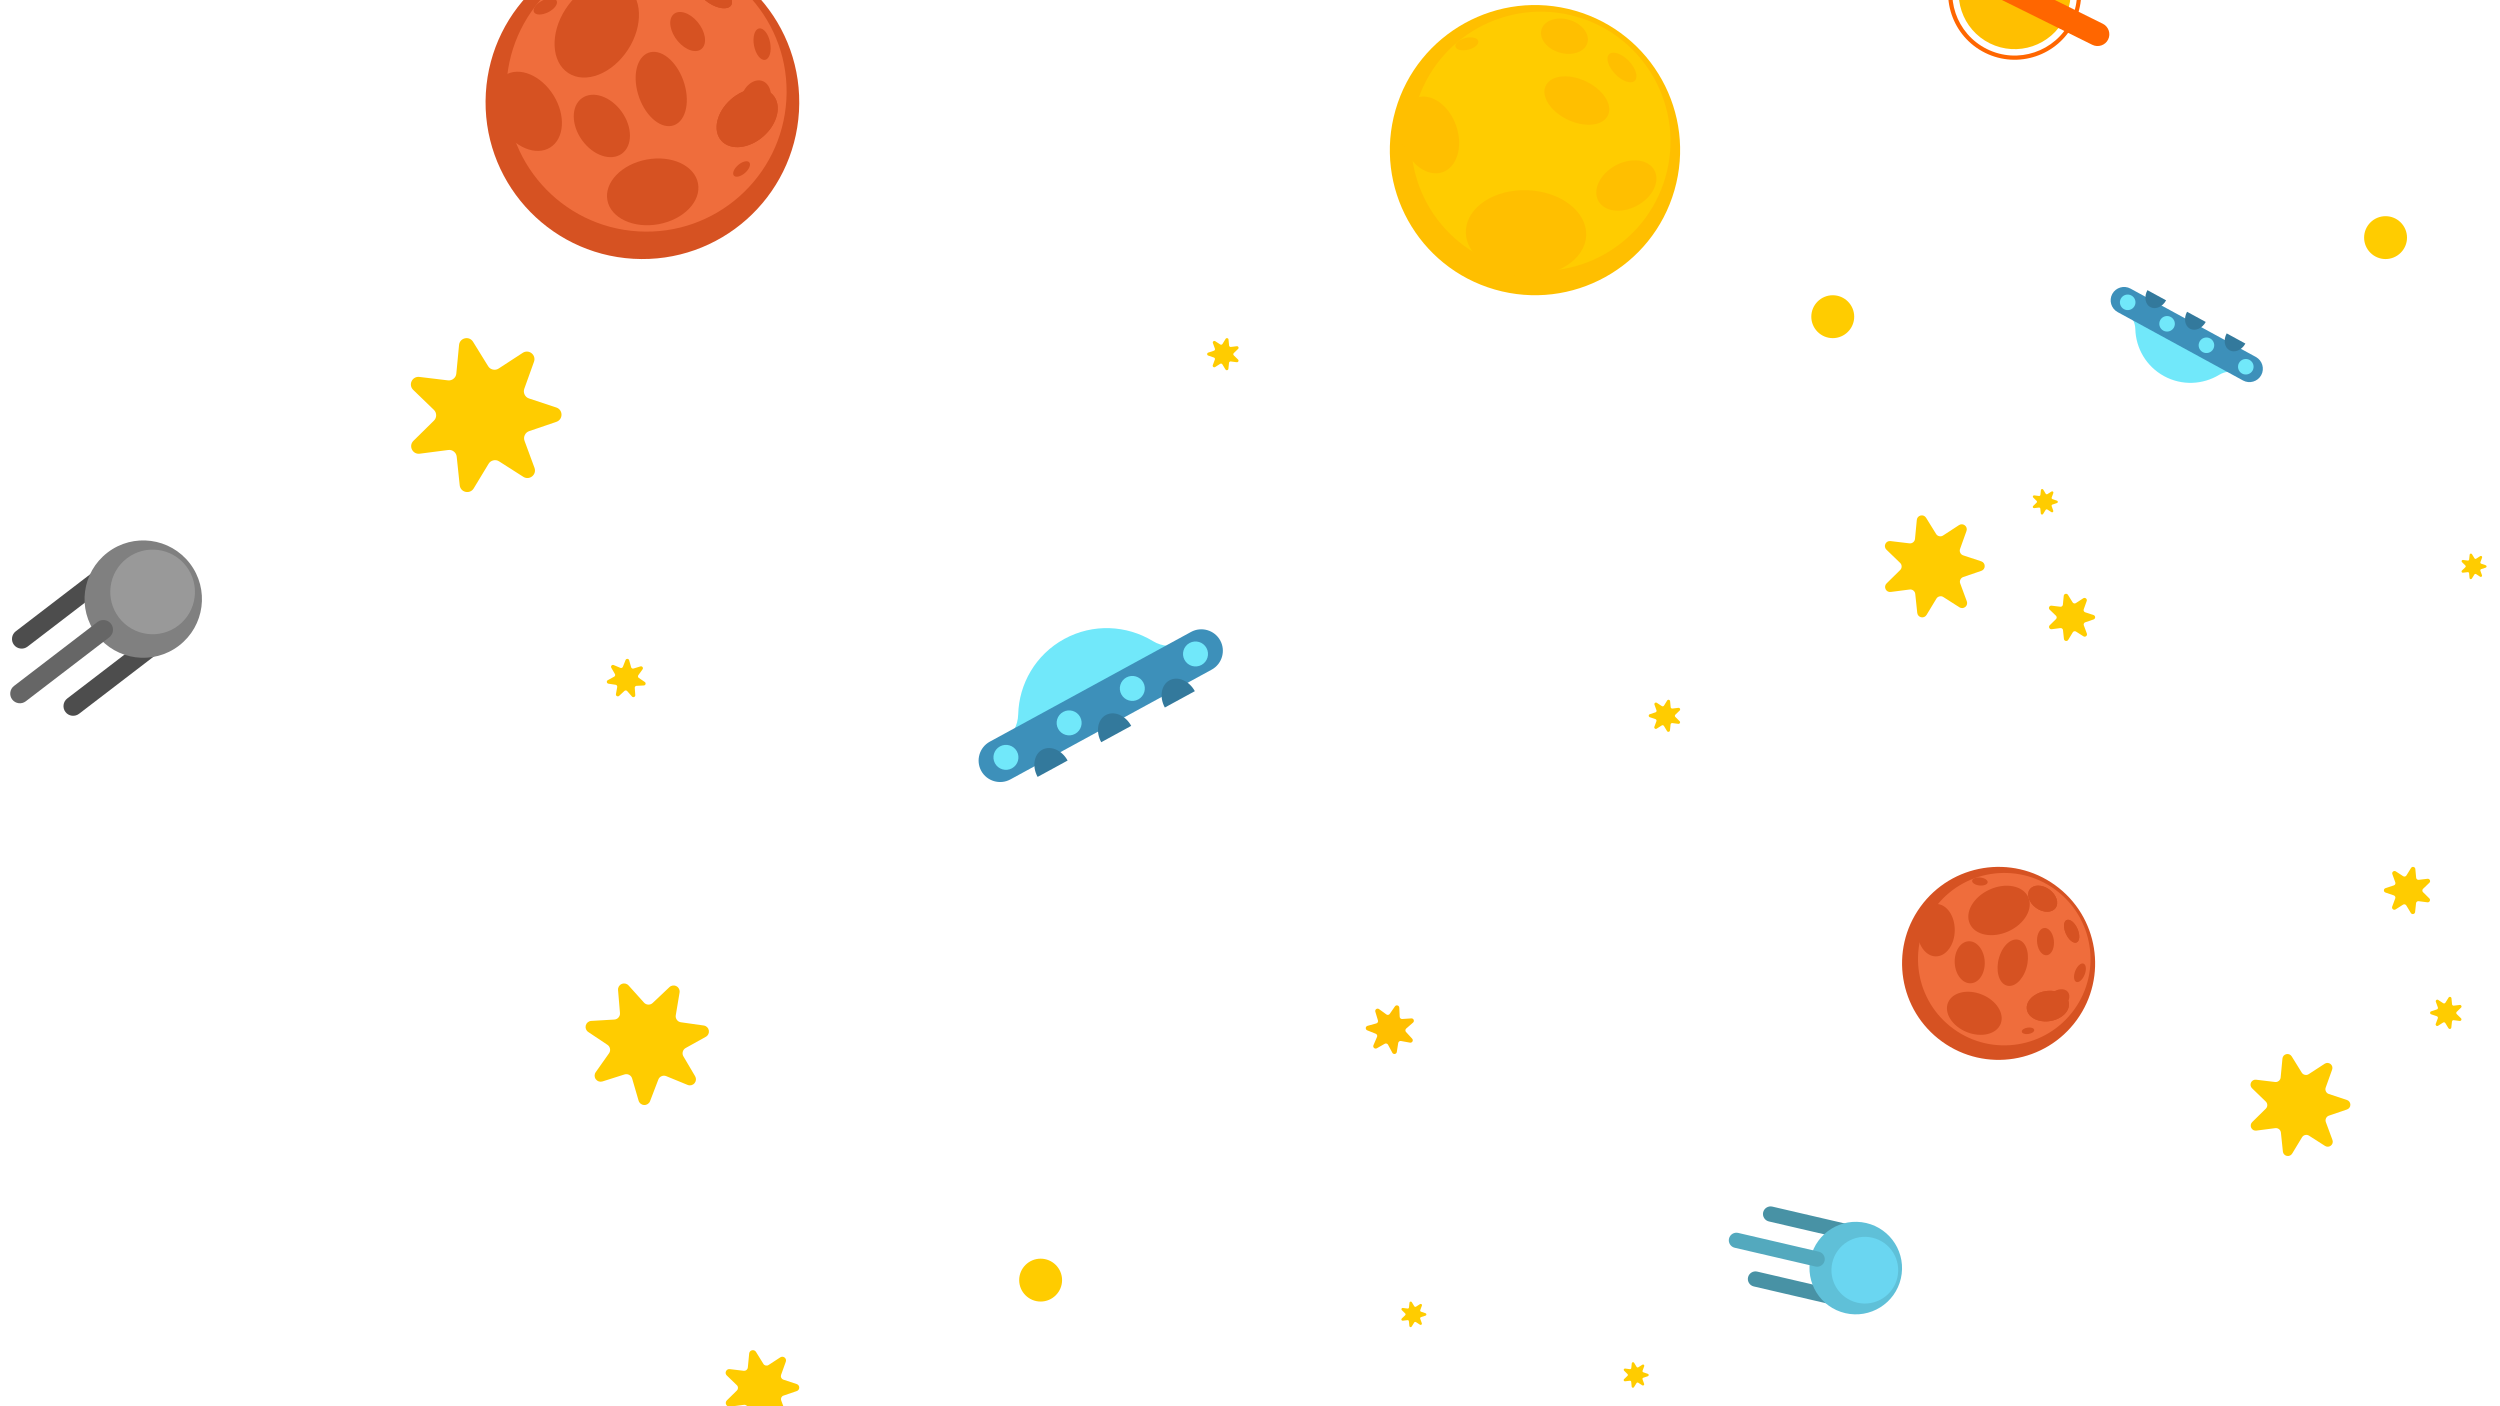 <svg xmlns="http://www.w3.org/2000/svg" xmlns:xlink="http://www.w3.org/1999/xlink" width="1920" zoomAndPan="magnify" viewBox="0 0 1440 810" height="1080" preserveAspectRatio="xMidYMid meet" version="1.0"><path fill="#ffbf00" d="M 907.285 6.184 C 951.648 18.961 977.25 65.258 964.473 109.609 C 951.699 153.957 905.379 179.547 861.016 166.773 C 816.652 154.004 791.047 107.699 803.824 63.352 C 816.602 19.012 862.922 -6.59 907.285 6.184 " fill-opacity="1" fill-rule="evenodd"/><path fill="#ffcc00" d="M 908.191 9.652 C 947.824 21.07 970.699 62.434 959.285 102.055 C 947.867 141.672 906.488 164.539 866.855 153.129 C 827.219 141.715 804.344 100.348 815.762 60.727 C 827.176 21.105 868.559 -1.762 908.191 9.652 " fill-opacity="1" fill-rule="evenodd"/><path fill="#ffbf00" d="M 903.828 11.414 C 911.141 13.523 915.852 19.453 914.348 24.664 C 912.848 29.891 905.699 32.406 898.387 30.301 C 891.074 28.195 886.367 22.266 887.867 17.051 C 889.371 11.824 896.516 9.312 903.828 11.414 " fill-opacity="1" fill-rule="evenodd"/><path fill="#ffbf00" d="M 838.742 72.406 C 842.871 84.254 839.363 96.242 830.91 99.188 C 822.457 102.129 812.254 94.914 808.125 83.066 C 803.996 71.219 807.5 59.223 815.957 56.289 C 824.414 53.34 834.617 60.555 838.742 72.406 " fill-opacity="1" fill-rule="evenodd"/><path fill="#ffbf00" d="M 938.184 35.094 C 942.254 39.316 943.793 44.426 941.629 46.52 C 939.461 48.605 934.406 46.875 930.336 42.652 C 926.262 38.426 924.719 33.305 926.887 31.223 C 929.055 29.129 934.109 30.867 938.184 35.094 " fill-opacity="1" fill-rule="evenodd"/><path fill="#ffbf00" d="M 844.082 21.879 C 840.457 22.777 837.891 25.016 838.352 26.875 C 838.809 28.742 842.125 29.516 845.754 28.613 C 849.379 27.715 851.945 25.484 851.488 23.621 C 851.023 21.762 847.711 20.98 844.082 21.879 " fill-opacity="1" fill-rule="evenodd"/><path fill="#ffbf00" d="M 930.492 95.352 C 939.402 90.484 949.449 91.691 952.922 98.047 C 956.398 104.406 951.992 113.508 943.074 118.375 C 934.164 123.246 924.121 122.039 920.645 115.688 C 917.168 109.328 921.578 100.227 930.492 95.352 " fill-opacity="1" fill-rule="evenodd"/><path fill="#ffbf00" d="M 914.875 47.57 C 924.527 52.734 929.395 61.559 925.75 67.27 C 922.102 72.984 911.324 73.43 901.668 68.27 C 892.016 63.105 887.145 54.281 890.789 48.57 C 894.438 42.855 905.219 42.41 914.875 47.57 " fill-opacity="1" fill-rule="evenodd"/><path fill="#ffbf00" d="M 879.957 109.559 C 899.09 110.301 914.172 121.969 913.637 135.613 C 913.105 149.262 897.164 159.719 878.031 158.973 C 858.902 158.23 843.82 146.562 844.352 132.914 C 844.883 119.27 860.824 108.812 879.957 109.559 " fill-opacity="1" fill-rule="evenodd"/><path fill="#d65222" d="M 1183.754 509.852 C 1208.645 527.832 1214.25 562.578 1196.258 587.457 C 1178.277 612.344 1143.52 617.938 1118.629 599.961 C 1093.738 581.98 1088.137 547.238 1106.125 522.352 C 1124.109 497.469 1158.867 491.875 1183.754 509.852 " fill-opacity="1" fill-rule="evenodd"/><path fill="#ef6d3c" d="M 1183.551 512.227 C 1205.789 528.289 1210.789 559.332 1194.719 581.562 C 1178.652 603.793 1147.598 608.793 1125.359 592.73 C 1103.117 576.668 1098.117 545.629 1114.184 523.395 C 1130.254 501.164 1161.309 496.168 1183.551 512.227 " fill-opacity="1" fill-rule="evenodd"/><path fill="#d65222" d="M 1180.418 512.348 C 1184.52 515.312 1186.133 520.086 1184.016 523.012 C 1181.898 525.938 1176.863 525.906 1172.754 522.945 C 1168.652 519.98 1167.043 515.207 1169.156 512.281 C 1171.273 509.355 1176.316 509.387 1180.418 512.348 " fill-opacity="1" fill-rule="evenodd"/><path fill="#d65222" d="M 1125.941 535.875 C 1125.859 544.219 1120.965 550.938 1115.008 550.879 C 1109.051 550.816 1104.289 544.004 1104.375 535.66 C 1104.461 527.312 1109.355 520.594 1115.309 520.656 C 1121.266 520.719 1126.023 527.531 1125.941 535.875 " fill-opacity="1" fill-rule="evenodd"/><path fill="#d65222" d="M 1196.586 534.898 C 1198.184 538.461 1198 542.008 1196.168 542.832 C 1194.344 543.648 1191.566 541.426 1189.973 537.863 C 1188.375 534.301 1188.559 530.754 1190.395 529.938 C 1192.215 529.117 1194.992 531.336 1196.586 534.898 " fill-opacity="1" fill-rule="evenodd"/><path fill="#d65222" d="M 1140.664 505.453 C 1138.191 505.199 1136.078 506.023 1135.949 507.289 C 1135.82 508.559 1137.719 509.789 1140.191 510.047 C 1142.664 510.301 1144.773 509.473 1144.906 508.207 C 1145.035 506.941 1143.137 505.707 1140.664 505.453 " fill-opacity="1" fill-rule="evenodd"/><path fill="#d65222" d="M 1178.199 570.891 C 1184.871 569.848 1190.895 572.859 1191.637 577.621 C 1192.375 582.383 1187.57 587.09 1180.898 588.133 C 1174.215 589.176 1168.203 586.16 1167.461 581.398 C 1166.715 576.637 1171.527 571.93 1178.199 570.891 " fill-opacity="1" fill-rule="evenodd"/><path fill="#d65222" d="M 1180.418 512.348 C 1184.52 515.312 1186.133 520.086 1184.016 523.012 C 1181.898 525.938 1176.863 525.906 1172.754 522.945 C 1168.652 519.98 1167.043 515.207 1169.156 512.281 C 1171.273 509.355 1176.316 509.387 1180.418 512.348 " fill-opacity="1" fill-rule="evenodd"/><path fill="#d65222" d="M 1196.586 534.898 C 1198.184 538.461 1198 542.008 1196.168 542.832 C 1194.344 543.648 1191.566 541.426 1189.973 537.863 C 1188.375 534.301 1188.559 530.754 1190.395 529.938 C 1192.215 529.117 1194.992 531.336 1196.586 534.898 " fill-opacity="1" fill-rule="evenodd"/><path fill="#d65222" d="M 1178.199 570.891 C 1184.871 569.848 1190.895 572.859 1191.637 577.621 C 1192.375 582.383 1187.57 587.09 1180.898 588.133 C 1174.215 589.176 1168.203 586.16 1167.461 581.398 C 1166.715 576.637 1171.527 571.93 1178.199 570.891 " fill-opacity="1" fill-rule="evenodd"/><path fill="#d65222" d="M 1167.23 557.504 C 1165.117 564.707 1159.879 569.215 1155.527 567.57 C 1151.172 565.93 1149.359 558.754 1151.473 551.547 C 1153.582 544.344 1158.828 539.832 1163.18 541.48 C 1167.527 543.125 1169.344 550.297 1167.23 557.504 " fill-opacity="1" fill-rule="evenodd"/><path fill="#d65222" d="M 1141.574 572.852 C 1149.941 576.23 1154.766 583.812 1152.355 589.777 C 1149.941 595.746 1141.199 597.844 1132.836 594.461 C 1124.469 591.078 1119.641 583.5 1122.055 577.535 C 1124.469 571.566 1133.207 569.469 1141.574 572.852 " fill-opacity="1" fill-rule="evenodd"/><path fill="#d65222" d="M 1188.594 580.035 C 1191.781 577.516 1192.898 573.629 1191.098 571.363 C 1189.301 569.09 1185.27 569.293 1182.082 571.812 C 1178.906 574.332 1177.777 578.219 1179.578 580.484 C 1181.375 582.758 1185.418 582.555 1188.594 580.035 " fill-opacity="1" fill-rule="evenodd"/><path fill="#d65222" d="M 1143.195 553.801 C 1142.832 547.117 1138.672 541.91 1133.902 542.168 C 1129.129 542.426 1125.559 548.055 1125.918 554.738 C 1126.281 561.422 1130.441 566.633 1135.215 566.375 C 1139.98 566.117 1143.559 560.488 1143.195 553.801 " fill-opacity="1" fill-rule="evenodd"/><path fill="#d65222" d="M 1200.754 561.391 C 1201.906 558.48 1201.629 555.641 1200.141 555.047 C 1198.648 554.457 1196.508 556.34 1195.344 559.246 C 1194.199 562.16 1194.469 564.996 1195.961 565.586 C 1197.453 566.18 1199.605 564.301 1200.754 561.391 " fill-opacity="1" fill-rule="evenodd"/><path fill="#d65222" d="M 1168.398 595.574 C 1166.43 595.863 1164.707 595.277 1164.559 594.266 C 1164.41 593.25 1165.887 592.199 1167.863 591.91 C 1169.836 591.613 1171.559 592.203 1171.711 593.211 C 1171.855 594.227 1170.375 595.277 1168.398 595.574 " fill-opacity="1" fill-rule="evenodd"/><path fill="#d65222" d="M 1182.98 541.344 C 1182.387 537.027 1179.781 533.992 1177.141 534.555 C 1174.496 535.117 1172.836 539.078 1173.426 543.391 C 1174.008 547.707 1176.613 550.746 1179.258 550.18 C 1181.898 549.617 1183.562 545.656 1182.98 541.344 " fill-opacity="1" fill-rule="evenodd"/><path fill="#d65222" d="M 1156.926 536.418 C 1166.215 532.176 1171.297 523.363 1168.27 516.734 C 1165.242 510.109 1155.25 508.172 1145.961 512.414 C 1136.664 516.656 1131.586 525.469 1134.613 532.098 C 1137.637 538.727 1147.629 540.66 1156.926 536.418 " fill-opacity="1" fill-rule="evenodd"/><path fill="#71e8fa" d="M 637.469 412.777 L 585.973 440.859 C 582.082 442.98 577.164 441.535 575.035 437.645 C 573.008 433.922 574.242 429.266 577.75 427.004 C 583.211 423.492 586.312 417.988 586.48 411.496 C 586.938 393.914 596.492 377.055 613.043 368.023 C 629.598 358.996 648.953 360.098 663.984 369.227 C 669.535 372.598 675.848 372.973 681.758 370.281 C 685.559 368.559 690.145 370.043 692.176 373.758 C 694.297 377.648 692.852 382.57 688.961 384.691 L 637.469 412.777 " fill-opacity="1" fill-rule="evenodd"/><path fill="#3d90ba" d="M 581.984 448.945 L 697.922 385.715 C 703.906 382.457 706.129 374.898 702.863 368.918 C 699.602 362.941 692.039 360.719 686.062 363.977 L 570.117 427.207 C 564.141 430.469 561.914 438.027 565.18 444.008 C 568.441 449.988 576 452.207 581.984 448.945 " fill-opacity="1" fill-rule="evenodd"/><path fill="#71e8fa" d="M 612.375 410.074 C 615.863 408.168 620.234 409.453 622.141 412.941 C 624.043 416.43 622.758 420.801 619.266 422.699 C 615.777 424.602 611.406 423.316 609.504 419.832 C 607.605 416.348 608.887 411.977 612.375 410.074 Z M 648.773 390.223 C 652.266 388.32 656.633 389.605 658.535 393.094 C 660.441 396.578 659.156 400.949 655.668 402.852 C 652.176 404.754 647.809 403.469 645.906 399.984 C 644 396.496 645.285 392.129 648.773 390.223 Z M 685.172 370.371 C 688.664 368.473 693.031 369.754 694.934 373.242 C 696.836 376.73 695.551 381.102 692.066 383.004 C 688.578 384.902 684.207 383.621 682.301 380.129 C 680.398 376.645 681.684 372.273 685.172 370.371 Z M 575.98 429.926 C 579.465 428.023 583.84 429.309 585.738 432.793 C 587.645 436.277 586.355 440.648 582.871 442.551 C 579.383 444.457 575.012 443.172 573.105 439.684 C 571.203 436.195 572.488 431.828 575.98 429.926 " fill-opacity="1" fill-rule="evenodd"/><path fill="#33799c" d="M 606.301 442.793 L 597.66 447.5 C 594.359 441.453 595.551 434.441 600.324 431.836 C 605.094 429.234 611.637 432.027 614.941 438.078 L 606.301 442.793 " fill-opacity="1" fill-rule="evenodd"/><path fill="#33799c" d="M 642.941 422.805 L 634.301 427.52 C 631 421.473 632.191 414.457 636.965 411.855 C 641.738 409.254 648.285 412.047 651.582 418.098 L 642.941 422.805 " fill-opacity="1" fill-rule="evenodd"/><path fill="#33799c" d="M 679.586 402.824 L 670.941 407.539 C 667.641 401.492 668.832 394.477 673.605 391.875 C 678.379 389.27 684.922 392.066 688.227 398.113 L 679.586 402.824 " fill-opacity="1" fill-rule="evenodd"/><path fill="#d65222" d="M 375.309 -31.254 C 425.117 -28.328 463.129 14.387 460.215 64.184 C 457.297 113.973 414.551 151.977 364.738 149.059 C 314.934 146.145 276.914 103.414 279.84 53.625 C 282.75 3.824 325.496 -34.172 375.309 -31.254 " fill-opacity="1" fill-rule="evenodd"/><path fill="#ef6d3c" d="M 377.086 -27.816 C 421.59 -25.211 455.551 12.965 452.945 57.449 C 450.34 101.934 412.148 135.887 367.648 133.281 C 323.148 130.676 289.188 92.5 291.793 48.012 C 294.402 3.527 332.586 -30.426 377.086 -27.816 " fill-opacity="1" fill-rule="evenodd"/><path fill="#d65222" d="M 318.801 54.852 C 325.973 66.371 325.125 79.836 316.914 84.957 C 308.699 90.07 296.23 84.887 289.059 73.383 C 281.883 61.879 282.73 48.398 290.945 43.277 C 299.156 38.164 311.633 43.344 318.801 54.852 " fill-opacity="1" fill-rule="evenodd"/><path fill="#d65222" d="M 414.762 -8.125 C 420.059 -4.645 422.902 0.391 421.113 3.105 C 419.324 5.816 413.582 5.191 408.281 1.711 C 402.984 -1.777 400.141 -6.805 401.93 -9.516 C 403.715 -12.234 409.465 -11.613 414.762 -8.125 " fill-opacity="1" fill-rule="evenodd"/><path fill="#d65222" d="M 312.406 0.316 C 308.797 2.141 306.625 5.098 307.555 6.957 C 308.484 8.809 312.16 8.848 315.773 7.035 C 319.383 5.215 321.555 2.254 320.625 0.398 C 319.699 -1.457 316.016 -1.492 312.406 0.316 " fill-opacity="1" fill-rule="evenodd"/><path fill="#d65222" d="M 420.992 57.242 C 429.23 49.98 440.105 48.867 445.281 54.742 C 450.461 60.613 447.977 71.27 439.738 78.516 C 431.504 85.766 420.625 86.887 415.449 81.008 C 410.273 75.137 412.75 64.492 420.992 57.242 " fill-opacity="1" fill-rule="evenodd"/><path fill="#d65222" d="M 414.762 -8.125 C 420.059 -4.645 422.902 0.391 421.113 3.105 C 419.324 5.816 413.582 5.191 408.281 1.711 C 402.984 -1.777 400.141 -6.805 401.93 -9.516 C 403.715 -12.234 409.465 -11.613 414.762 -8.125 " fill-opacity="1" fill-rule="evenodd"/><path fill="#d65222" d="M 420.992 57.242 C 429.23 49.98 440.105 48.867 445.281 54.742 C 450.461 60.613 447.977 71.27 439.738 78.516 C 431.504 85.766 420.625 86.887 415.449 81.008 C 410.273 75.137 412.75 64.492 420.992 57.242 " fill-opacity="1" fill-rule="evenodd"/><path fill="#d65222" d="M 394.27 48.469 C 397.664 60.18 394.422 70.934 387.02 72.484 C 379.621 74.02 370.867 65.77 367.477 54.055 C 364.078 42.332 367.32 31.59 374.723 30.035 C 382.121 28.504 390.871 36.742 394.27 48.469 " fill-opacity="1" fill-rule="evenodd"/><path fill="#d65222" d="M 372.516 91.887 C 386.93 89.219 400.168 95.395 402.066 105.68 C 403.969 115.957 393.824 126.461 379.41 129.129 C 364.988 131.797 351.758 125.621 349.852 115.336 C 347.949 105.051 358.094 94.555 372.516 91.887 " fill-opacity="1" fill-rule="evenodd"/><path fill="#d65222" d="M 443.223 60.703 C 445.383 54.465 443.531 48.168 439.082 46.621 C 434.637 45.086 429.277 48.891 427.117 55.113 C 424.957 61.352 426.809 67.648 431.254 69.195 C 435.703 70.73 441.062 66.93 443.223 60.703 " fill-opacity="1" fill-rule="evenodd"/><path fill="#d65222" d="M 358.098 64.367 C 351.766 55.523 341.512 52.02 335.203 56.539 C 328.891 61.055 328.906 71.883 335.242 80.727 C 341.574 89.57 351.828 93.078 358.141 88.559 C 364.449 84.039 364.434 73.211 358.098 64.367 " fill-opacity="1" fill-rule="evenodd"/><path fill="#d65222" d="M 443.605 24.543 C 442.645 19.543 439.789 15.891 437.227 16.379 C 434.664 16.879 433.367 21.316 434.328 26.316 C 435.285 31.312 438.141 34.969 440.699 34.465 C 443.266 33.977 444.566 29.527 443.605 24.543 " fill-opacity="1" fill-rule="evenodd"/><path fill="#d65222" d="M 429.113 99.613 C 426.668 101.73 423.801 102.434 422.711 101.172 C 421.625 99.918 422.727 97.18 425.18 95.062 C 427.629 92.945 430.492 92.242 431.582 93.5 C 432.668 94.754 431.566 97.492 429.113 99.613 " fill-opacity="1" fill-rule="evenodd"/><path fill="#d65222" d="M 401.734 12.578 C 397.164 7.184 390.926 5.293 387.801 8.379 C 384.684 11.453 385.859 18.324 390.43 23.723 C 395 29.129 401.234 31.02 404.355 27.934 C 407.48 24.863 406.305 17.984 401.734 12.578 " fill-opacity="1" fill-rule="evenodd"/><path fill="#d65222" d="M 361.734 28.57 C 370.762 14.648 370.027 -1.863 360.09 -8.309 C 350.156 -14.75 334.777 -8.688 325.746 5.25 C 316.715 19.172 317.449 35.676 327.387 42.117 C 337.324 48.555 352.699 42.492 361.734 28.57 " fill-opacity="1" fill-rule="evenodd"/><path fill="#ff6600" d="M 1148.969 -37.938 C 1140.254 -35 1132.664 -28.738 1128.258 -19.852 C 1123.855 -10.973 1123.469 -1.137 1126.406 7.57 C 1129.344 16.277 1135.605 23.855 1144.492 28.262 C 1153.383 32.668 1163.215 33.055 1171.922 30.117 C 1180.637 27.184 1188.23 20.922 1192.637 12.043 C 1197.043 3.156 1197.418 -6.68 1194.48 -15.391 C 1191.543 -24.098 1185.293 -31.676 1176.398 -36.086 C 1167.512 -40.484 1157.676 -40.871 1148.969 -37.938 Z M 1126.105 -20.922 C 1130.801 -30.402 1138.902 -37.086 1148.199 -40.215 C 1157.492 -43.344 1167.984 -42.938 1177.469 -38.246 C 1186.953 -33.547 1193.629 -25.441 1196.77 -16.152 C 1199.898 -6.863 1199.492 3.629 1194.789 13.102 C 1190.082 22.586 1181.988 29.262 1172.695 32.395 C 1163.402 35.539 1152.906 35.129 1143.426 30.426 C 1133.941 25.723 1127.262 17.633 1124.125 8.332 C 1120.988 -0.957 1121.402 -11.438 1126.105 -20.922 " fill-opacity="1" fill-rule="evenodd"/><path fill="#ffbf00" d="M 1160.445 -3.906 L 1131.566 -18.211 C 1139.473 -34.16 1158.809 -40.68 1174.762 -32.781 C 1190.711 -24.883 1197.234 -5.543 1189.324 10.402 L 1160.445 -3.906 " fill-opacity="1" fill-rule="evenodd"/><path fill="#ffbf00" d="M 1160.445 -3.906 L 1131.566 -18.211 C 1123.66 -2.273 1130.184 17.062 1146.133 24.965 C 1162.078 32.859 1181.418 26.336 1189.324 10.402 L 1160.445 -3.906 " fill-opacity="1" fill-rule="evenodd"/><path fill="#ff6600" d="M 1115.691 -33.648 L 1211.219 13.684 C 1214.555 15.344 1215.945 19.418 1214.281 22.766 C 1212.629 26.102 1208.543 27.477 1205.199 25.828 L 1109.676 -21.5 C 1106.328 -23.152 1104.949 -27.242 1106.609 -30.582 C 1108.266 -33.918 1112.352 -35.297 1115.691 -33.648 " fill-opacity="1" fill-rule="evenodd"/><path fill="#4d4d4d" d="M 94.625 366.516 C 92.758 364.086 89.242 363.621 86.812 365.484 L 38.738 402.316 C 36.312 404.18 35.844 407.695 37.707 410.121 C 39.57 412.555 43.086 413.016 45.52 411.156 L 93.586 374.324 C 96.02 372.461 96.488 368.949 94.625 366.516 " fill-opacity="1" fill-rule="evenodd"/><path fill="#4d4d4d" d="M 64.957 327.824 C 63.094 325.398 59.578 324.934 57.145 326.793 L 9.078 363.625 C 6.645 365.488 6.18 369 8.043 371.43 L 8.043 371.434 C 9.91 373.863 13.422 374.328 15.852 372.465 L 63.922 335.633 C 66.355 333.77 66.82 330.258 64.957 327.824 " fill-opacity="1" fill-rule="evenodd"/><path fill="#808080" d="M 109.352 324.52 C 97.984 309.707 76.766 306.898 61.945 318.258 C 47.121 329.613 44.316 350.828 55.676 365.645 C 67.031 380.465 88.258 383.27 103.082 371.91 C 117.902 360.555 120.711 339.34 109.352 324.52 " fill-opacity="1" fill-rule="evenodd"/><path fill="#999999" d="M 107.254 326.125 C 99.066 315.441 83.762 313.418 73.074 321.609 C 62.383 329.793 60.359 345.094 68.555 355.777 C 76.746 366.461 92.051 368.484 102.742 360.297 C 113.426 352.109 115.449 336.809 107.254 326.125 " fill-opacity="1" fill-rule="evenodd"/><path fill="#666666" d="M 63.949 359.309 C 62.086 356.875 58.574 356.414 56.141 358.277 L 8.07 395.105 C 5.637 396.969 5.176 400.48 7.035 402.914 C 8.898 405.348 12.414 405.809 14.844 403.945 L 62.914 367.113 C 65.348 365.25 65.812 361.738 63.949 359.309 " fill-opacity="1" fill-rule="evenodd"/><path fill="#ffcc00" d="M 1055.664 194.766 C 1062.469 194.766 1068.02 189.215 1068.02 182.414 C 1068.02 175.609 1062.469 170.059 1055.664 170.059 C 1048.863 170.059 1043.312 175.609 1043.312 182.414 C 1043.312 189.215 1048.863 194.766 1055.664 194.766 " fill-opacity="1" fill-rule="evenodd"/><path fill="#ffbf00" d="M 805.992 580.402 L 806.219 585.637 C 806.238 586.023 806.395 586.348 806.68 586.602 C 806.969 586.859 807.305 586.973 807.691 586.945 L 812.918 586.59 C 813.52 586.551 814.059 586.879 814.289 587.441 C 814.516 587.996 814.375 588.609 813.922 589.004 L 809.969 592.445 C 809.68 592.699 809.52 593.02 809.504 593.406 C 809.477 593.793 809.602 594.133 809.859 594.418 L 813.398 598.277 C 813.805 598.719 813.879 599.348 813.59 599.875 C 813.297 600.402 812.727 600.672 812.133 600.566 L 806.98 599.621 C 806.602 599.555 806.25 599.633 805.938 599.855 C 805.621 600.082 805.434 600.387 805.371 600.766 L 804.559 605.938 C 804.465 606.531 804.02 606.98 803.426 607.082 C 802.832 607.184 802.266 606.906 801.98 606.375 L 799.504 601.762 C 799.32 601.422 799.043 601.195 798.668 601.09 C 798.301 600.984 797.941 601.027 797.605 601.215 L 793.055 603.809 C 792.531 604.105 791.902 604.039 791.453 603.637 C 791.004 603.234 790.867 602.621 791.105 602.062 L 793.168 597.254 C 793.32 596.898 793.32 596.539 793.176 596.18 C 793.027 595.824 792.77 595.574 792.414 595.43 L 787.547 593.488 C 786.988 593.262 786.648 592.73 786.684 592.125 C 786.723 591.527 787.117 591.039 787.695 590.879 L 792.746 589.488 C 793.117 589.387 793.402 589.164 793.59 588.828 C 793.773 588.488 793.812 588.129 793.699 587.762 L 792.188 582.75 C 792.016 582.172 792.219 581.574 792.711 581.23 C 793.203 580.879 793.832 580.883 794.324 581.238 L 798.559 584.32 C 798.867 584.547 799.219 584.625 799.598 584.562 C 799.98 584.496 800.281 584.305 800.5 583.984 L 803.48 579.68 C 803.824 579.184 804.418 578.973 804.996 579.141 C 805.574 579.309 805.961 579.801 805.992 580.402 " fill-opacity="1" fill-rule="evenodd"/><path fill="#ffcc00" d="M 272.453 196.832 L 281.156 210.91 C 281.797 211.945 282.719 212.602 283.914 212.871 C 285.102 213.133 286.215 212.934 287.238 212.266 L 301.105 203.23 C 302.695 202.188 304.688 202.277 306.18 203.457 C 307.676 204.637 308.227 206.555 307.586 208.348 L 301.996 223.918 C 301.59 225.066 301.652 226.203 302.184 227.297 C 302.719 228.391 303.57 229.145 304.73 229.523 L 320.441 234.723 C 322.25 235.32 323.422 236.934 323.434 238.836 C 323.438 240.738 322.281 242.363 320.48 242.98 L 304.816 248.324 C 303.664 248.719 302.816 249.477 302.293 250.574 C 301.766 251.672 301.719 252.812 302.141 253.953 L 307.867 269.473 C 308.527 271.258 307.996 273.18 306.512 274.375 C 305.031 275.566 303.043 275.68 301.438 274.652 L 287.488 265.746 C 286.461 265.086 285.344 264.895 284.156 265.172 C 282.969 265.453 282.047 266.117 281.418 267.16 L 272.852 281.316 C 271.867 282.941 270.031 283.727 268.176 283.312 C 266.316 282.898 264.992 281.41 264.789 279.516 L 263.062 263.062 C 262.938 261.852 262.383 260.855 261.43 260.098 C 260.473 259.348 259.379 259.039 258.168 259.199 L 241.754 261.328 C 239.863 261.574 238.113 260.629 237.281 258.918 C 236.445 257.207 236.781 255.242 238.141 253.91 L 249.926 242.297 C 250.797 241.441 251.234 240.391 251.23 239.176 C 251.219 237.957 250.777 236.91 249.898 236.066 L 238 224.566 C 236.633 223.242 236.277 221.281 237.094 219.566 C 237.914 217.844 239.656 216.883 241.547 217.109 L 257.98 219.086 C 259.191 219.23 260.285 218.918 261.234 218.152 C 262.184 217.391 262.723 216.391 262.84 215.176 L 264.414 198.707 C 264.59 196.812 265.902 195.316 267.758 194.879 C 269.613 194.449 271.453 195.215 272.453 196.832 " fill-opacity="1" fill-rule="evenodd"/><path fill="#ffcc00" d="M 1109.41 298.223 L 1115.18 307.551 C 1115.602 308.238 1116.219 308.676 1117.004 308.852 C 1117.797 309.027 1118.535 308.891 1119.215 308.453 L 1128.398 302.457 C 1129.457 301.77 1130.773 301.832 1131.766 302.613 C 1132.758 303.391 1133.125 304.664 1132.695 305.852 L 1128.996 316.176 C 1128.727 316.934 1128.766 317.688 1129.117 318.41 C 1129.473 319.141 1130.043 319.633 1130.805 319.887 L 1141.219 323.332 C 1142.418 323.73 1143.195 324.801 1143.199 326.062 C 1143.207 327.32 1142.438 328.398 1141.246 328.809 L 1130.863 332.352 C 1130.098 332.613 1129.539 333.109 1129.191 333.84 C 1128.844 334.57 1128.809 335.32 1129.09 336.082 L 1132.887 346.367 C 1133.324 347.551 1132.973 348.824 1131.988 349.617 C 1131.008 350.406 1129.684 350.477 1128.621 349.797 L 1119.379 343.898 C 1118.699 343.457 1117.957 343.332 1117.168 343.516 C 1116.383 343.699 1115.773 344.141 1115.355 344.832 L 1109.68 354.219 C 1109.023 355.293 1107.805 355.812 1106.578 355.539 C 1105.348 355.262 1104.465 354.277 1104.332 353.023 L 1103.188 342.121 C 1103.105 341.316 1102.738 340.656 1102.105 340.152 C 1101.473 339.656 1100.742 339.453 1099.941 339.559 L 1089.066 340.969 C 1087.816 341.133 1086.652 340.504 1086.102 339.371 C 1085.543 338.238 1085.77 336.934 1086.668 336.051 L 1094.484 328.352 C 1095.059 327.789 1095.348 327.09 1095.344 326.285 C 1095.34 325.477 1095.047 324.781 1094.461 324.223 L 1086.578 316.602 C 1085.668 315.727 1085.434 314.422 1085.977 313.285 C 1086.52 312.148 1087.676 311.512 1088.93 311.66 L 1099.82 312.969 C 1100.621 313.066 1101.348 312.859 1101.977 312.352 C 1102.605 311.844 1102.961 311.184 1103.039 310.379 L 1104.082 299.465 C 1104.203 298.207 1105.074 297.211 1106.305 296.926 C 1107.531 296.641 1108.75 297.148 1109.41 298.223 " fill-opacity="1" fill-rule="evenodd"/><path fill="#ffcc00" d="M 1320.02 608.477 L 1325.793 617.805 C 1326.211 618.492 1326.828 618.93 1327.613 619.102 C 1328.398 619.281 1329.152 619.148 1329.824 618.707 L 1339.012 612.719 C 1340.07 612.023 1341.391 612.086 1342.379 612.867 C 1343.371 613.648 1343.727 614.918 1343.305 616.105 L 1339.605 626.43 C 1339.328 627.191 1339.379 627.941 1339.73 628.668 C 1340.078 629.391 1340.648 629.891 1341.414 630.141 L 1351.832 633.59 C 1353.027 633.984 1353.801 635.055 1353.816 636.32 C 1353.816 637.578 1353.051 638.652 1351.855 639.062 L 1341.473 642.605 C 1340.707 642.863 1340.152 643.367 1339.797 644.094 C 1339.457 644.824 1339.422 645.582 1339.691 646.336 L 1343.496 656.621 C 1343.934 657.809 1343.574 659.078 1342.598 659.871 C 1341.617 660.66 1340.297 660.734 1339.227 660.055 L 1329.992 654.148 C 1329.312 653.719 1328.57 653.586 1327.773 653.77 C 1326.984 653.957 1326.387 654.398 1325.961 655.09 L 1320.281 664.473 C 1319.633 665.555 1318.414 666.07 1317.184 665.793 C 1315.953 665.523 1315.078 664.535 1314.941 663.281 L 1313.801 652.375 C 1313.707 651.57 1313.344 650.91 1312.723 650.41 C 1312.082 649.91 1311.352 649.711 1310.555 649.812 L 1299.672 651.223 C 1298.418 651.387 1297.254 650.762 1296.707 649.625 C 1296.152 648.492 1296.379 647.191 1297.277 646.305 L 1305.09 638.613 C 1305.672 638.043 1305.957 637.344 1305.957 636.539 C 1305.941 635.73 1305.648 635.039 1305.066 634.477 L 1297.188 626.855 C 1296.277 625.98 1296.035 624.684 1296.582 623.539 C 1297.133 622.402 1298.281 621.766 1299.531 621.918 L 1310.43 623.223 C 1311.227 623.32 1311.957 623.113 1312.582 622.605 C 1313.211 622.105 1313.574 621.438 1313.656 620.637 L 1314.691 609.719 C 1314.816 608.461 1315.68 607.473 1316.91 607.184 C 1318.137 606.898 1319.355 607.402 1320.02 608.477 " fill-opacity="1" fill-rule="evenodd"/><path fill="#ffcc00" d="M 1388.758 499.957 L 1386.094 504.273 C 1385.891 504.594 1385.605 504.793 1385.238 504.875 C 1384.875 504.957 1384.535 504.895 1384.227 504.691 L 1379.98 501.918 C 1379.492 501.598 1378.875 501.625 1378.422 501.992 C 1377.961 502.352 1377.793 502.938 1377.988 503.488 L 1379.699 508.266 C 1379.82 508.617 1379.809 508.961 1379.641 509.301 C 1379.48 509.633 1379.219 509.867 1378.867 509.98 L 1374.047 511.578 C 1373.488 511.758 1373.125 512.254 1373.125 512.84 C 1373.125 513.422 1373.48 513.922 1374.035 514.105 L 1378.832 515.746 C 1379.18 515.867 1379.445 516.098 1379.605 516.438 C 1379.777 516.773 1379.785 517.121 1379.66 517.473 L 1377.895 522.23 C 1377.703 522.777 1377.859 523.367 1378.32 523.734 C 1378.773 524.102 1379.379 524.133 1379.867 523.816 L 1384.148 521.086 C 1384.465 520.887 1384.809 520.828 1385.172 520.914 C 1385.539 521 1385.82 521.203 1386.012 521.523 L 1388.633 525.863 C 1388.941 526.359 1389.5 526.602 1390.07 526.477 C 1390.641 526.348 1391.047 525.895 1391.105 525.312 L 1391.641 520.266 C 1391.676 519.895 1391.844 519.59 1392.145 519.359 C 1392.438 519.129 1392.766 519.035 1393.145 519.082 L 1398.176 519.734 C 1398.758 519.812 1399.289 519.523 1399.543 518.992 C 1399.805 518.469 1399.703 517.867 1399.281 517.461 L 1395.668 513.898 C 1395.398 513.637 1395.273 513.316 1395.273 512.941 C 1395.273 512.57 1395.406 512.25 1395.668 511.984 L 1399.324 508.461 C 1399.75 508.055 1399.852 507.457 1399.598 506.926 C 1399.348 506.402 1398.816 506.105 1398.23 506.176 L 1393.203 506.781 C 1392.824 506.824 1392.492 506.73 1392.195 506.496 C 1391.91 506.258 1391.742 505.953 1391.707 505.582 L 1391.23 500.531 C 1391.172 499.949 1390.766 499.492 1390.203 499.359 C 1389.633 499.227 1389.066 499.461 1388.758 499.957 " fill-opacity="1" fill-rule="evenodd"/><path fill="#ffcc00" d="M 1410.371 574.617 L 1408.551 577.551 C 1408.422 577.77 1408.23 577.906 1407.98 577.961 C 1407.727 578.02 1407.5 577.973 1407.285 577.836 L 1404.391 575.949 C 1404.062 575.734 1403.641 575.75 1403.332 576 C 1403.027 576.246 1402.91 576.645 1403.039 577.02 L 1404.211 580.266 C 1404.289 580.504 1404.281 580.738 1404.164 580.973 C 1404.051 581.199 1403.879 581.352 1403.641 581.434 L 1400.363 582.52 C 1399.988 582.641 1399.734 582.98 1399.734 583.375 C 1399.734 583.773 1399.977 584.113 1400.348 584.238 L 1403.617 585.355 C 1403.859 585.438 1404.039 585.594 1404.145 585.824 C 1404.258 586.055 1404.27 586.293 1404.18 586.527 L 1402.98 589.766 C 1402.844 590.141 1402.961 590.539 1403.266 590.789 C 1403.574 591.039 1403.996 591.059 1404.324 590.848 L 1407.23 588.988 C 1407.445 588.855 1407.684 588.812 1407.926 588.871 C 1408.172 588.93 1408.367 589.066 1408.504 589.285 L 1410.281 592.238 C 1410.496 592.574 1410.871 592.738 1411.262 592.656 C 1411.648 592.566 1411.93 592.254 1411.969 591.863 L 1412.332 588.43 C 1412.355 588.18 1412.465 587.969 1412.668 587.812 C 1412.867 587.652 1413.094 587.59 1413.34 587.625 L 1416.77 588.066 C 1417.172 588.121 1417.531 587.922 1417.703 587.566 C 1417.875 587.207 1417.809 586.801 1417.523 586.52 L 1415.062 584.102 C 1414.879 583.918 1414.793 583.699 1414.801 583.449 C 1414.801 583.195 1414.895 582.977 1415.074 582.797 L 1417.559 580.402 C 1417.844 580.125 1417.922 579.719 1417.742 579.355 C 1417.582 579 1417.215 578.797 1416.816 578.844 L 1413.391 579.258 C 1413.137 579.289 1412.91 579.223 1412.707 579.062 C 1412.516 578.902 1412.398 578.695 1412.375 578.441 L 1412.047 575.008 C 1412.012 574.613 1411.734 574.301 1411.348 574.211 C 1410.961 574.117 1410.574 574.277 1410.371 574.617 " fill-opacity="1" fill-rule="evenodd"/><path fill="#ffcc00" d="M 960.297 403.484 L 958.48 406.418 C 958.348 406.637 958.152 406.773 957.906 406.828 C 957.66 406.883 957.422 406.84 957.211 406.703 L 954.316 404.816 C 953.988 404.598 953.57 404.621 953.258 404.867 C 952.949 405.109 952.836 405.512 952.969 405.883 L 954.133 409.133 C 954.219 409.371 954.207 409.609 954.094 409.836 C 953.984 410.062 953.801 410.223 953.562 410.305 L 950.285 411.387 C 949.91 411.508 949.664 411.848 949.664 412.246 C 949.66 412.641 949.902 412.98 950.277 413.109 L 953.543 414.219 C 953.785 414.305 953.961 414.461 954.074 414.691 C 954.18 414.922 954.188 415.16 954.105 415.395 L 952.906 418.633 C 952.77 419.004 952.883 419.41 953.191 419.652 C 953.5 419.902 953.918 419.93 954.25 419.711 L 957.16 417.859 C 957.375 417.719 957.605 417.68 957.855 417.738 C 958.102 417.797 958.293 417.934 958.43 418.152 L 960.211 421.105 C 960.422 421.445 960.797 421.605 961.191 421.523 C 961.574 421.434 961.852 421.121 961.895 420.73 L 962.254 417.297 C 962.281 417.043 962.395 416.836 962.594 416.68 C 962.797 416.52 963.023 416.457 963.277 416.492 L 966.695 416.938 C 967.094 416.984 967.457 416.789 967.629 416.43 C 967.805 416.074 967.738 415.664 967.453 415.387 L 964.992 412.969 C 964.809 412.789 964.723 412.57 964.723 412.312 C 964.723 412.059 964.816 411.844 964.996 411.664 L 967.484 409.266 C 967.77 408.992 967.84 408.582 967.672 408.223 C 967.5 407.867 967.137 407.668 966.742 407.711 L 963.316 408.125 C 963.062 408.156 962.836 408.09 962.637 407.93 C 962.434 407.77 962.324 407.559 962.301 407.312 L 961.973 403.875 C 961.938 403.477 961.66 403.168 961.273 403.074 C 960.887 402.984 960.504 403.145 960.297 403.484 " fill-opacity="1" fill-rule="evenodd"/><path fill="#ffcc00" d="M 705.953 195.195 L 704.137 198.129 C 704.004 198.348 703.812 198.484 703.562 198.539 C 703.312 198.594 703.082 198.551 702.871 198.414 L 699.977 196.527 C 699.645 196.312 699.23 196.328 698.918 196.574 C 698.605 196.824 698.492 197.223 698.625 197.598 L 699.793 200.844 C 699.875 201.082 699.863 201.316 699.75 201.551 C 699.641 201.777 699.461 201.93 699.223 202.012 L 695.945 203.098 C 695.566 203.223 695.32 203.559 695.32 203.953 C 695.316 204.352 695.559 204.688 695.934 204.816 L 699.203 205.934 C 699.445 206.012 699.621 206.172 699.73 206.406 C 699.836 206.633 699.848 206.867 699.762 207.105 L 698.562 210.344 C 698.43 210.719 698.543 211.117 698.848 211.367 C 699.16 211.617 699.574 211.637 699.906 211.426 L 702.816 209.566 C 703.031 209.43 703.266 209.391 703.516 209.445 C 703.758 209.504 703.949 209.645 704.082 209.863 L 705.867 212.816 C 706.074 213.152 706.457 213.32 706.844 213.23 C 707.234 213.145 707.508 212.832 707.555 212.438 L 707.914 209.004 C 707.941 208.758 708.051 208.547 708.25 208.387 C 708.453 208.23 708.684 208.168 708.934 208.199 L 712.355 208.645 C 712.746 208.699 713.113 208.5 713.289 208.145 C 713.465 207.789 713.395 207.379 713.109 207.098 L 710.648 204.676 C 710.469 204.496 710.379 204.277 710.379 204.027 C 710.383 203.773 710.477 203.555 710.656 203.375 L 713.141 200.98 C 713.426 200.699 713.5 200.297 713.328 199.934 C 713.156 199.574 712.793 199.375 712.398 199.422 L 708.973 199.836 C 708.719 199.867 708.492 199.801 708.293 199.641 C 708.094 199.48 707.984 199.273 707.957 199.02 L 707.629 195.586 C 707.594 195.191 707.316 194.879 706.93 194.785 C 706.547 194.699 706.16 194.859 705.953 195.195 " fill-opacity="1" fill-rule="evenodd"/><path fill="#ffcc00" d="M 406.555 597.195 L 394.957 603.648 C 394.105 604.121 393.539 604.844 393.285 605.785 C 393.027 606.727 393.148 607.629 393.648 608.473 L 400.387 619.902 C 401.16 621.215 401.012 622.805 400.016 623.961 C 399.016 625.113 397.457 625.484 396.047 624.906 L 383.773 619.867 C 382.863 619.492 381.953 619.504 381.059 619.891 C 380.16 620.277 379.527 620.938 379.184 621.852 L 374.445 634.238 C 373.898 635.664 372.562 636.547 371.039 636.484 C 369.512 636.422 368.254 635.434 367.828 633.973 L 364.113 621.23 C 363.84 620.293 363.262 619.586 362.406 619.129 C 361.543 618.672 360.629 618.586 359.699 618.883 L 347.055 622.902 C 345.602 623.367 344.078 622.871 343.18 621.641 C 342.277 620.41 342.266 618.812 343.141 617.562 L 350.785 606.723 C 351.352 605.922 351.543 605.035 351.363 604.074 C 351.188 603.113 350.684 602.352 349.875 601.812 L 338.844 594.434 C 337.578 593.586 337.016 592.09 337.41 590.613 C 337.816 589.145 339.059 588.133 340.578 588.043 L 353.824 587.262 C 354.805 587.203 355.621 586.801 356.262 586.062 C 356.898 585.324 357.184 584.457 357.102 583.484 L 355.996 570.266 C 355.867 568.742 356.688 567.375 358.086 566.77 C 359.492 566.16 361.051 566.504 362.07 567.637 L 370.945 577.504 C 371.598 578.227 372.422 578.617 373.398 578.652 C 374.375 578.695 375.227 578.379 375.941 577.707 L 385.586 568.598 C 386.699 567.547 388.281 567.332 389.629 568.055 C 390.973 568.77 391.68 570.203 391.43 571.711 L 389.246 584.793 C 389.086 585.758 389.301 586.648 389.875 587.438 C 390.453 588.223 391.242 588.691 392.207 588.828 L 405.344 590.691 C 406.855 590.902 408.008 592.008 408.289 593.508 C 408.566 595.008 407.891 596.453 406.555 597.195 " fill-opacity="1" fill-rule="evenodd"/><path fill="#ffcc00" d="M 371.398 392.824 L 367.949 390.473 C 367.691 390.301 367.539 390.059 367.484 389.758 C 367.43 389.449 367.496 389.176 367.676 388.922 L 370.113 385.531 C 370.395 385.141 370.395 384.645 370.113 384.254 C 369.832 383.859 369.355 383.703 368.898 383.844 L 364.91 385.07 C 364.613 385.16 364.324 385.133 364.059 384.984 C 363.789 384.84 363.605 384.613 363.527 384.32 L 362.395 380.301 C 362.262 379.836 361.871 379.523 361.391 379.5 C 360.914 379.477 360.488 379.75 360.312 380.191 L 358.785 384.078 C 358.672 384.363 358.473 384.574 358.188 384.691 C 357.902 384.809 357.617 384.809 357.332 384.691 L 353.488 383.07 C 353.047 382.883 352.551 382.996 352.238 383.355 C 351.918 383.715 351.867 384.211 352.109 384.629 L 354.195 388.246 C 354.348 388.512 354.387 388.797 354.301 389.094 C 354.215 389.387 354.039 389.613 353.766 389.762 L 350.102 391.758 C 349.68 391.984 349.461 392.438 349.543 392.91 C 349.625 393.387 349.984 393.738 350.461 393.809 L 354.59 394.43 C 354.898 394.48 355.141 394.625 355.32 394.879 C 355.496 395.129 355.562 395.41 355.512 395.711 L 354.781 399.82 C 354.699 400.293 354.918 400.742 355.336 400.977 C 355.758 401.207 356.262 401.145 356.613 400.816 L 359.672 397.977 C 359.898 397.77 360.172 397.672 360.48 397.688 C 360.785 397.703 361.043 397.828 361.25 398.059 L 364.012 401.188 C 364.324 401.547 364.82 401.66 365.262 401.477 C 365.703 401.289 365.961 400.859 365.926 400.379 L 365.621 396.219 C 365.598 395.91 365.688 395.641 365.891 395.41 C 366.098 395.176 366.355 395.051 366.66 395.039 L 370.832 394.832 C 371.312 394.809 371.707 394.492 371.84 394.031 C 371.969 393.566 371.793 393.098 371.398 392.824 " fill-opacity="1" fill-rule="evenodd"/><path fill="#ffcc00" d="M 599.402 749.695 C 606.207 749.695 611.758 744.145 611.758 737.344 C 611.758 730.543 606.207 724.996 599.402 724.996 C 592.598 724.996 587.047 730.543 587.047 737.344 C 587.047 744.145 592.598 749.695 599.402 749.695 " fill-opacity="1" fill-rule="evenodd"/><path fill="#ffcc00" d="M 1374.086 149.215 C 1380.879 149.215 1386.438 143.668 1386.438 136.863 C 1386.438 130.066 1380.879 124.516 1374.086 124.516 C 1367.273 124.516 1361.727 130.066 1361.727 136.863 C 1361.727 143.668 1367.273 149.215 1374.086 149.215 " fill-opacity="1" fill-rule="evenodd"/><path fill="#ffcc00" d="M 435.457 778.707 L 439.711 785.586 C 440.02 786.094 440.473 786.414 441.059 786.543 C 441.637 786.672 442.184 786.574 442.68 786.25 L 449.457 781.828 C 450.234 781.32 451.211 781.367 451.941 781.945 C 452.672 782.52 452.938 783.457 452.625 784.332 L 449.895 791.945 C 449.695 792.504 449.727 793.059 449.984 793.594 C 450.246 794.133 450.664 794.496 451.23 794.684 L 458.906 797.223 C 459.793 797.516 460.363 798.301 460.371 799.234 C 460.375 800.164 459.809 800.957 458.93 801.258 L 451.273 803.875 C 450.707 804.062 450.297 804.434 450.035 804.973 C 449.785 805.508 449.758 806.062 449.965 806.621 L 452.766 814.207 C 453.082 815.078 452.824 816.02 452.102 816.602 C 451.375 817.184 450.406 817.238 449.617 816.738 L 442.805 812.383 C 442.301 812.062 441.754 811.969 441.172 812.109 C 440.594 812.242 440.145 812.566 439.832 813.078 L 435.648 819.996 C 435.168 820.793 434.273 821.176 433.367 820.969 C 432.453 820.77 431.809 820.039 431.711 819.113 L 430.867 811.07 C 430.805 810.48 430.531 809.996 430.066 809.625 C 429.598 809.258 429.066 809.109 428.473 809.188 L 420.453 810.227 C 419.527 810.348 418.672 809.883 418.266 809.047 C 417.855 808.211 418.02 807.254 418.684 806.598 L 424.449 800.926 C 424.871 800.508 425.086 799.996 425.078 799.398 C 425.078 798.805 424.863 798.293 424.43 797.879 L 418.617 792.258 C 417.949 791.613 417.773 790.656 418.172 789.812 C 418.574 788.973 419.426 788.508 420.352 788.613 L 428.383 789.582 C 428.973 789.652 429.504 789.5 429.973 789.125 C 430.434 788.75 430.699 788.262 430.754 787.672 L 431.523 779.625 C 431.613 778.695 432.254 777.965 433.16 777.75 C 434.07 777.543 434.969 777.914 435.457 778.707 " fill-opacity="1" fill-rule="evenodd"/><path fill="#ffcc00" d="M 1191.168 342.652 L 1193.832 346.969 C 1194.039 347.285 1194.324 347.492 1194.688 347.57 C 1195.051 347.652 1195.391 347.59 1195.699 347.383 L 1199.957 344.613 C 1200.445 344.293 1201.051 344.324 1201.504 344.684 C 1201.973 345.047 1202.145 345.633 1201.938 346.184 L 1200.23 350.957 C 1200.105 351.309 1200.117 351.656 1200.285 351.996 C 1200.445 352.328 1200.711 352.559 1201.062 352.68 L 1205.891 354.27 C 1206.438 354.453 1206.805 354.953 1206.805 355.535 C 1206.805 356.117 1206.445 356.613 1205.898 356.805 L 1201.098 358.441 C 1200.746 358.562 1200.484 358.797 1200.324 359.133 C 1200.164 359.469 1200.141 359.82 1200.277 360.172 L 1202.031 364.93 C 1202.234 365.477 1202.066 366.062 1201.609 366.434 C 1201.152 366.797 1200.551 366.832 1200.059 366.516 L 1195.777 363.785 C 1195.461 363.586 1195.117 363.523 1194.754 363.609 C 1194.391 363.691 1194.117 363.898 1193.922 364.219 L 1191.293 368.562 C 1190.988 369.059 1190.426 369.301 1189.855 369.172 C 1189.289 369.047 1188.879 368.59 1188.82 368.004 L 1188.285 362.965 C 1188.25 362.59 1188.082 362.285 1187.785 362.051 C 1187.492 361.82 1187.16 361.73 1186.781 361.777 L 1181.754 362.43 C 1181.184 362.504 1180.637 362.215 1180.383 361.691 C 1180.121 361.168 1180.227 360.562 1180.645 360.152 L 1184.258 356.594 C 1184.527 356.336 1184.664 356.008 1184.652 355.637 C 1184.652 355.262 1184.52 354.941 1184.258 354.684 L 1180.602 351.16 C 1180.18 350.75 1180.074 350.148 1180.328 349.625 C 1180.578 349.094 1181.113 348.801 1181.695 348.867 L 1186.727 349.477 C 1187.102 349.523 1187.434 349.426 1187.73 349.195 C 1188.016 348.957 1188.184 348.652 1188.219 348.277 L 1188.711 343.227 C 1188.754 342.648 1189.164 342.188 1189.73 342.051 C 1190.301 341.922 1190.863 342.156 1191.168 342.652 " fill-opacity="1" fill-rule="evenodd"/><path fill="#ffcc00" d="M 1176.832 296.062 L 1178.277 293.723 C 1178.391 293.547 1178.543 293.438 1178.746 293.391 C 1178.938 293.352 1179.121 293.383 1179.293 293.496 L 1181.602 294.996 C 1181.863 295.172 1182.191 295.156 1182.445 294.961 C 1182.695 294.766 1182.789 294.445 1182.672 294.148 L 1181.754 291.555 C 1181.68 291.363 1181.695 291.172 1181.785 290.992 C 1181.863 290.809 1182.012 290.688 1182.207 290.621 L 1184.812 289.758 C 1185.121 289.656 1185.316 289.391 1185.316 289.074 C 1185.316 288.754 1185.121 288.488 1184.824 288.387 L 1182.219 287.492 C 1182.023 287.43 1181.887 287.301 1181.797 287.117 C 1181.703 286.938 1181.703 286.75 1181.773 286.559 L 1182.73 283.977 C 1182.832 283.676 1182.738 283.355 1182.504 283.16 C 1182.25 282.961 1181.922 282.941 1181.66 283.113 L 1179.336 284.598 C 1179.164 284.703 1178.973 284.734 1178.777 284.691 C 1178.586 284.645 1178.426 284.535 1178.324 284.363 L 1176.898 282.004 C 1176.73 281.734 1176.434 281.605 1176.125 281.672 C 1175.805 281.742 1175.594 281.988 1175.555 282.305 L 1175.273 285.043 C 1175.25 285.242 1175.156 285.406 1174.996 285.535 C 1174.84 285.66 1174.656 285.707 1174.453 285.688 L 1171.73 285.332 C 1171.41 285.289 1171.117 285.445 1170.98 285.73 C 1170.844 286.016 1170.898 286.344 1171.125 286.566 L 1173.082 288.496 C 1173.234 288.641 1173.301 288.812 1173.301 289.016 C 1173.301 289.223 1173.223 289.395 1173.074 289.531 L 1171.105 291.449 C 1170.879 291.668 1170.805 291.996 1170.945 292.281 C 1171.082 292.566 1171.375 292.727 1171.688 292.691 L 1174.426 292.359 C 1174.621 292.332 1174.805 292.387 1174.965 292.516 C 1175.125 292.641 1175.215 292.809 1175.234 293.012 L 1175.5 295.75 C 1175.52 296.062 1175.738 296.312 1176.047 296.391 C 1176.367 296.461 1176.66 296.332 1176.832 296.062 " fill-opacity="1" fill-rule="evenodd"/><path fill="#ffcc00" d="M 1423.793 333.262 L 1425.242 330.918 C 1425.348 330.746 1425.504 330.641 1425.699 330.594 C 1425.895 330.551 1426.086 330.582 1426.254 330.691 L 1428.559 332.199 C 1428.828 332.371 1429.156 332.355 1429.398 332.16 C 1429.648 331.965 1429.742 331.645 1429.637 331.348 L 1428.703 328.754 C 1428.633 328.562 1428.648 328.375 1428.738 328.195 C 1428.828 328.012 1428.969 327.887 1429.156 327.824 L 1431.777 326.957 C 1432.074 326.859 1432.266 326.59 1432.281 326.273 C 1432.281 325.957 1432.086 325.688 1431.777 325.582 L 1429.18 324.695 C 1428.988 324.629 1428.844 324.504 1428.762 324.32 C 1428.668 324.137 1428.66 323.945 1428.727 323.758 L 1429.684 321.176 C 1429.797 320.879 1429.707 320.559 1429.457 320.359 C 1429.215 320.16 1428.887 320.141 1428.609 320.316 L 1426.289 321.797 C 1426.121 321.906 1425.938 321.938 1425.742 321.895 C 1425.539 321.844 1425.391 321.734 1425.289 321.559 L 1423.852 319.203 C 1423.691 318.934 1423.383 318.805 1423.078 318.875 C 1422.77 318.941 1422.555 319.191 1422.523 319.5 L 1422.223 322.238 C 1422.203 322.445 1422.113 322.609 1421.953 322.734 C 1421.801 322.863 1421.625 322.91 1421.414 322.883 L 1418.684 322.527 C 1418.363 322.488 1418.078 322.648 1417.945 322.934 C 1417.793 323.219 1417.852 323.543 1418.078 323.766 L 1420.039 325.695 C 1420.188 325.836 1420.254 326.016 1420.254 326.215 C 1420.254 326.418 1420.188 326.594 1420.039 326.734 L 1418.055 328.648 C 1417.828 328.871 1417.773 329.195 1417.91 329.477 C 1418.047 329.766 1418.332 329.926 1418.648 329.887 L 1421.383 329.559 C 1421.586 329.535 1421.77 329.586 1421.93 329.715 C 1422.086 329.844 1422.168 330.008 1422.191 330.211 L 1422.449 332.949 C 1422.484 333.266 1422.703 333.516 1423.012 333.586 C 1423.316 333.656 1423.625 333.535 1423.793 333.262 " fill-opacity="1" fill-rule="evenodd"/><path fill="#ffcc00" d="M 941.18 799.012 L 942.629 796.672 C 942.734 796.5 942.887 796.391 943.086 796.344 C 943.281 796.301 943.469 796.336 943.637 796.449 L 945.945 797.949 C 946.211 798.125 946.543 798.105 946.793 797.91 C 947.043 797.715 947.133 797.395 947.023 797.098 L 946.098 794.508 C 946.027 794.316 946.039 794.125 946.125 793.945 C 946.215 793.762 946.355 793.637 946.551 793.574 L 949.164 792.707 C 949.465 792.609 949.66 792.34 949.66 792.023 C 949.664 791.707 949.473 791.438 949.172 791.336 L 946.566 790.445 C 946.375 790.379 946.23 790.254 946.148 790.07 C 946.059 789.891 946.051 789.699 946.121 789.508 L 947.074 786.93 C 947.184 786.629 947.094 786.309 946.852 786.109 C 946.602 785.91 946.266 785.891 946.004 786.066 L 943.684 787.547 C 943.508 787.656 943.324 787.688 943.129 787.645 C 942.93 787.594 942.777 787.484 942.672 787.312 L 941.246 784.953 C 941.082 784.688 940.777 784.555 940.469 784.625 C 940.16 784.691 939.938 784.941 939.902 785.258 L 939.617 787.992 C 939.594 788.195 939.508 788.359 939.348 788.484 C 939.188 788.613 939.004 788.664 938.805 788.637 L 936.074 788.281 C 935.758 788.238 935.469 788.398 935.324 788.684 C 935.188 788.969 935.246 789.293 935.473 789.516 L 937.43 791.449 C 937.574 791.594 937.648 791.766 937.648 791.969 C 937.648 792.172 937.57 792.344 937.426 792.484 L 935.445 794.398 C 935.219 794.621 935.16 794.945 935.293 795.23 C 935.434 795.52 935.723 795.68 936.035 795.637 L 938.773 795.309 C 938.973 795.289 939.156 795.34 939.316 795.465 C 939.473 795.594 939.559 795.758 939.578 795.965 L 939.844 798.703 C 939.871 799.02 940.09 799.266 940.402 799.34 C 940.707 799.41 941.016 799.285 941.18 799.012 " fill-opacity="1" fill-rule="evenodd"/><path fill="#ffcc00" d="M 813.133 764.105 L 814.582 761.762 C 814.684 761.59 814.84 761.477 815.035 761.434 C 815.238 761.395 815.422 761.426 815.594 761.535 L 817.902 763.039 C 818.164 763.211 818.496 763.199 818.746 763.004 C 818.996 762.809 819.082 762.488 818.977 762.188 L 818.047 759.598 C 817.98 759.406 817.988 759.219 818.078 759.035 C 818.168 758.855 818.309 758.727 818.5 758.664 L 821.117 757.801 C 821.418 757.699 821.613 757.43 821.613 757.117 C 821.613 756.801 821.422 756.527 821.125 756.426 L 818.52 755.539 C 818.328 755.469 818.184 755.348 818.098 755.16 C 818.008 754.977 818.004 754.789 818.07 754.598 L 819.027 752.016 C 819.137 751.719 819.047 751.398 818.801 751.203 C 818.555 751.004 818.223 750.984 817.953 751.152 L 815.637 752.637 C 815.465 752.746 815.277 752.777 815.082 752.73 C 814.879 752.688 814.73 752.574 814.621 752.402 L 813.199 750.047 C 813.035 749.773 812.727 749.645 812.422 749.711 C 812.109 749.785 811.891 750.027 811.855 750.344 L 811.566 753.082 C 811.551 753.289 811.457 753.453 811.301 753.578 C 811.141 753.699 810.957 753.75 810.754 753.727 L 808.027 753.371 C 807.711 753.332 807.418 753.488 807.277 753.773 C 807.141 754.059 807.195 754.387 807.422 754.609 L 809.383 756.539 C 809.531 756.68 809.602 756.852 809.602 757.059 C 809.602 757.262 809.527 757.438 809.379 757.574 L 807.398 759.488 C 807.172 759.707 807.109 760.035 807.25 760.32 C 807.387 760.605 807.676 760.766 807.992 760.73 L 810.723 760.402 C 810.926 760.375 811.109 760.43 811.266 760.559 C 811.426 760.684 811.512 760.852 811.531 761.051 L 811.793 763.789 C 811.824 764.109 812.043 764.359 812.352 764.43 C 812.66 764.5 812.969 764.371 813.133 764.105 " fill-opacity="1" fill-rule="evenodd"/><path fill="#71e8fa" d="M 1261.719 188.762 L 1293.797 206.258 C 1296.219 207.578 1297.117 210.645 1295.801 213.07 C 1294.535 215.387 1291.68 216.316 1289.309 215.234 C 1285.629 213.559 1281.691 213.793 1278.242 215.898 C 1268.867 221.586 1256.812 222.27 1246.496 216.645 C 1236.191 211.02 1230.234 200.512 1229.949 189.562 C 1229.848 185.516 1227.914 182.086 1224.504 179.895 C 1222.32 178.492 1221.559 175.586 1222.82 173.27 C 1224.141 170.844 1227.207 169.945 1229.629 171.266 L 1261.719 188.762 " fill-opacity="1" fill-rule="evenodd"/><path fill="#3d90ba" d="M 1299.387 205.621 L 1227.148 166.223 C 1223.426 164.195 1218.711 165.578 1216.672 169.305 C 1214.645 173.027 1216.023 177.738 1219.762 179.77 L 1291.984 219.164 C 1295.723 221.199 1300.422 219.809 1302.461 216.09 C 1304.496 212.363 1303.109 207.652 1299.387 205.621 " fill-opacity="1" fill-rule="evenodd"/><path fill="#71e8fa" d="M 1268.758 202.812 C 1266.582 201.629 1265.781 198.902 1266.969 196.734 C 1268.152 194.559 1270.883 193.758 1273.059 194.945 C 1275.227 196.129 1276.031 198.852 1274.848 201.023 C 1273.652 203.199 1270.93 204 1268.758 202.812 Z M 1246.086 190.445 C 1243.91 189.258 1243.109 186.539 1244.301 184.363 C 1245.48 182.195 1248.203 181.395 1250.379 182.578 C 1252.555 183.766 1253.352 186.484 1252.168 188.656 C 1250.98 190.828 1248.262 191.629 1246.086 190.445 Z M 1223.402 178.078 C 1221.227 176.891 1220.43 174.168 1221.613 172 C 1222.797 169.824 1225.52 169.023 1227.695 170.207 C 1229.871 171.395 1230.68 174.117 1229.484 176.289 C 1228.301 178.465 1225.578 179.266 1223.402 178.078 Z M 1291.438 215.18 C 1289.262 213.996 1288.465 211.273 1289.648 209.098 C 1290.832 206.93 1293.555 206.129 1295.73 207.312 C 1297.906 208.5 1298.703 211.219 1297.52 213.395 C 1296.336 215.562 1293.613 216.367 1291.438 215.18 " fill-opacity="1" fill-rule="evenodd"/><path fill="#33799c" d="M 1287.953 194.961 L 1293.34 197.898 C 1291.277 201.664 1287.203 203.406 1284.23 201.785 C 1281.258 200.16 1280.52 195.797 1282.57 192.023 L 1287.953 194.961 " fill-opacity="1" fill-rule="evenodd"/><path fill="#33799c" d="M 1265.125 182.512 L 1270.512 185.449 C 1268.445 189.215 1264.371 190.957 1261.402 189.336 C 1258.43 187.711 1257.688 183.34 1259.738 179.574 L 1265.125 182.512 " fill-opacity="1" fill-rule="evenodd"/><path fill="#33799c" d="M 1242.293 170.059 L 1247.68 172.996 C 1245.629 176.766 1241.543 178.504 1238.57 176.887 C 1235.598 175.262 1234.855 170.891 1236.918 167.125 L 1242.293 170.059 " fill-opacity="1" fill-rule="evenodd"/><path fill="#4892a5" d="M 1070.645 711.086 C 1070.094 713.441 1067.723 714.914 1065.375 714.367 L 1018.863 703.551 C 1016.508 703.004 1015.035 700.629 1015.578 698.281 C 1016.129 695.93 1018.5 694.453 1020.855 695 L 1067.363 705.82 C 1069.715 706.367 1071.191 708.734 1070.645 711.086 " fill-opacity="1" fill-rule="evenodd"/><path fill="#4892a5" d="M 1061.93 748.52 C 1061.383 750.875 1059.012 752.348 1056.66 751.801 L 1010.148 740.984 C 1007.797 740.438 1006.32 738.066 1006.871 735.715 C 1007.418 733.363 1009.789 731.887 1012.141 732.434 L 1058.648 743.254 C 1061 743.801 1062.477 746.168 1061.93 748.52 " fill-opacity="1" fill-rule="evenodd"/><path fill="#5fc0d8" d="M 1094.887 736.457 C 1091.551 750.793 1077.223 759.707 1062.879 756.375 C 1048.539 753.039 1039.621 738.711 1042.957 724.379 C 1046.297 710.043 1060.621 701.129 1074.961 704.461 C 1089.305 707.797 1098.223 722.125 1094.887 736.457 " fill-opacity="1" fill-rule="evenodd"/><path fill="#6ad6f1" d="M 1092.859 735.988 C 1090.453 746.324 1080.121 752.754 1069.785 750.348 C 1059.445 747.941 1053.008 737.613 1055.418 727.277 C 1057.82 716.938 1068.152 710.508 1078.496 712.914 C 1088.836 715.32 1095.266 725.648 1092.859 735.988 " fill-opacity="1" fill-rule="evenodd"/><path fill="#53a9be" d="M 1050.961 726.242 C 1050.414 728.594 1048.043 730.07 1045.691 729.516 L 999.18 718.703 C 996.828 718.156 995.355 715.781 995.902 713.434 C 996.449 711.082 998.82 709.605 1001.172 710.152 L 1047.68 720.973 C 1050.031 721.52 1051.508 723.887 1050.961 726.242 " fill-opacity="1" fill-rule="evenodd"/></svg>